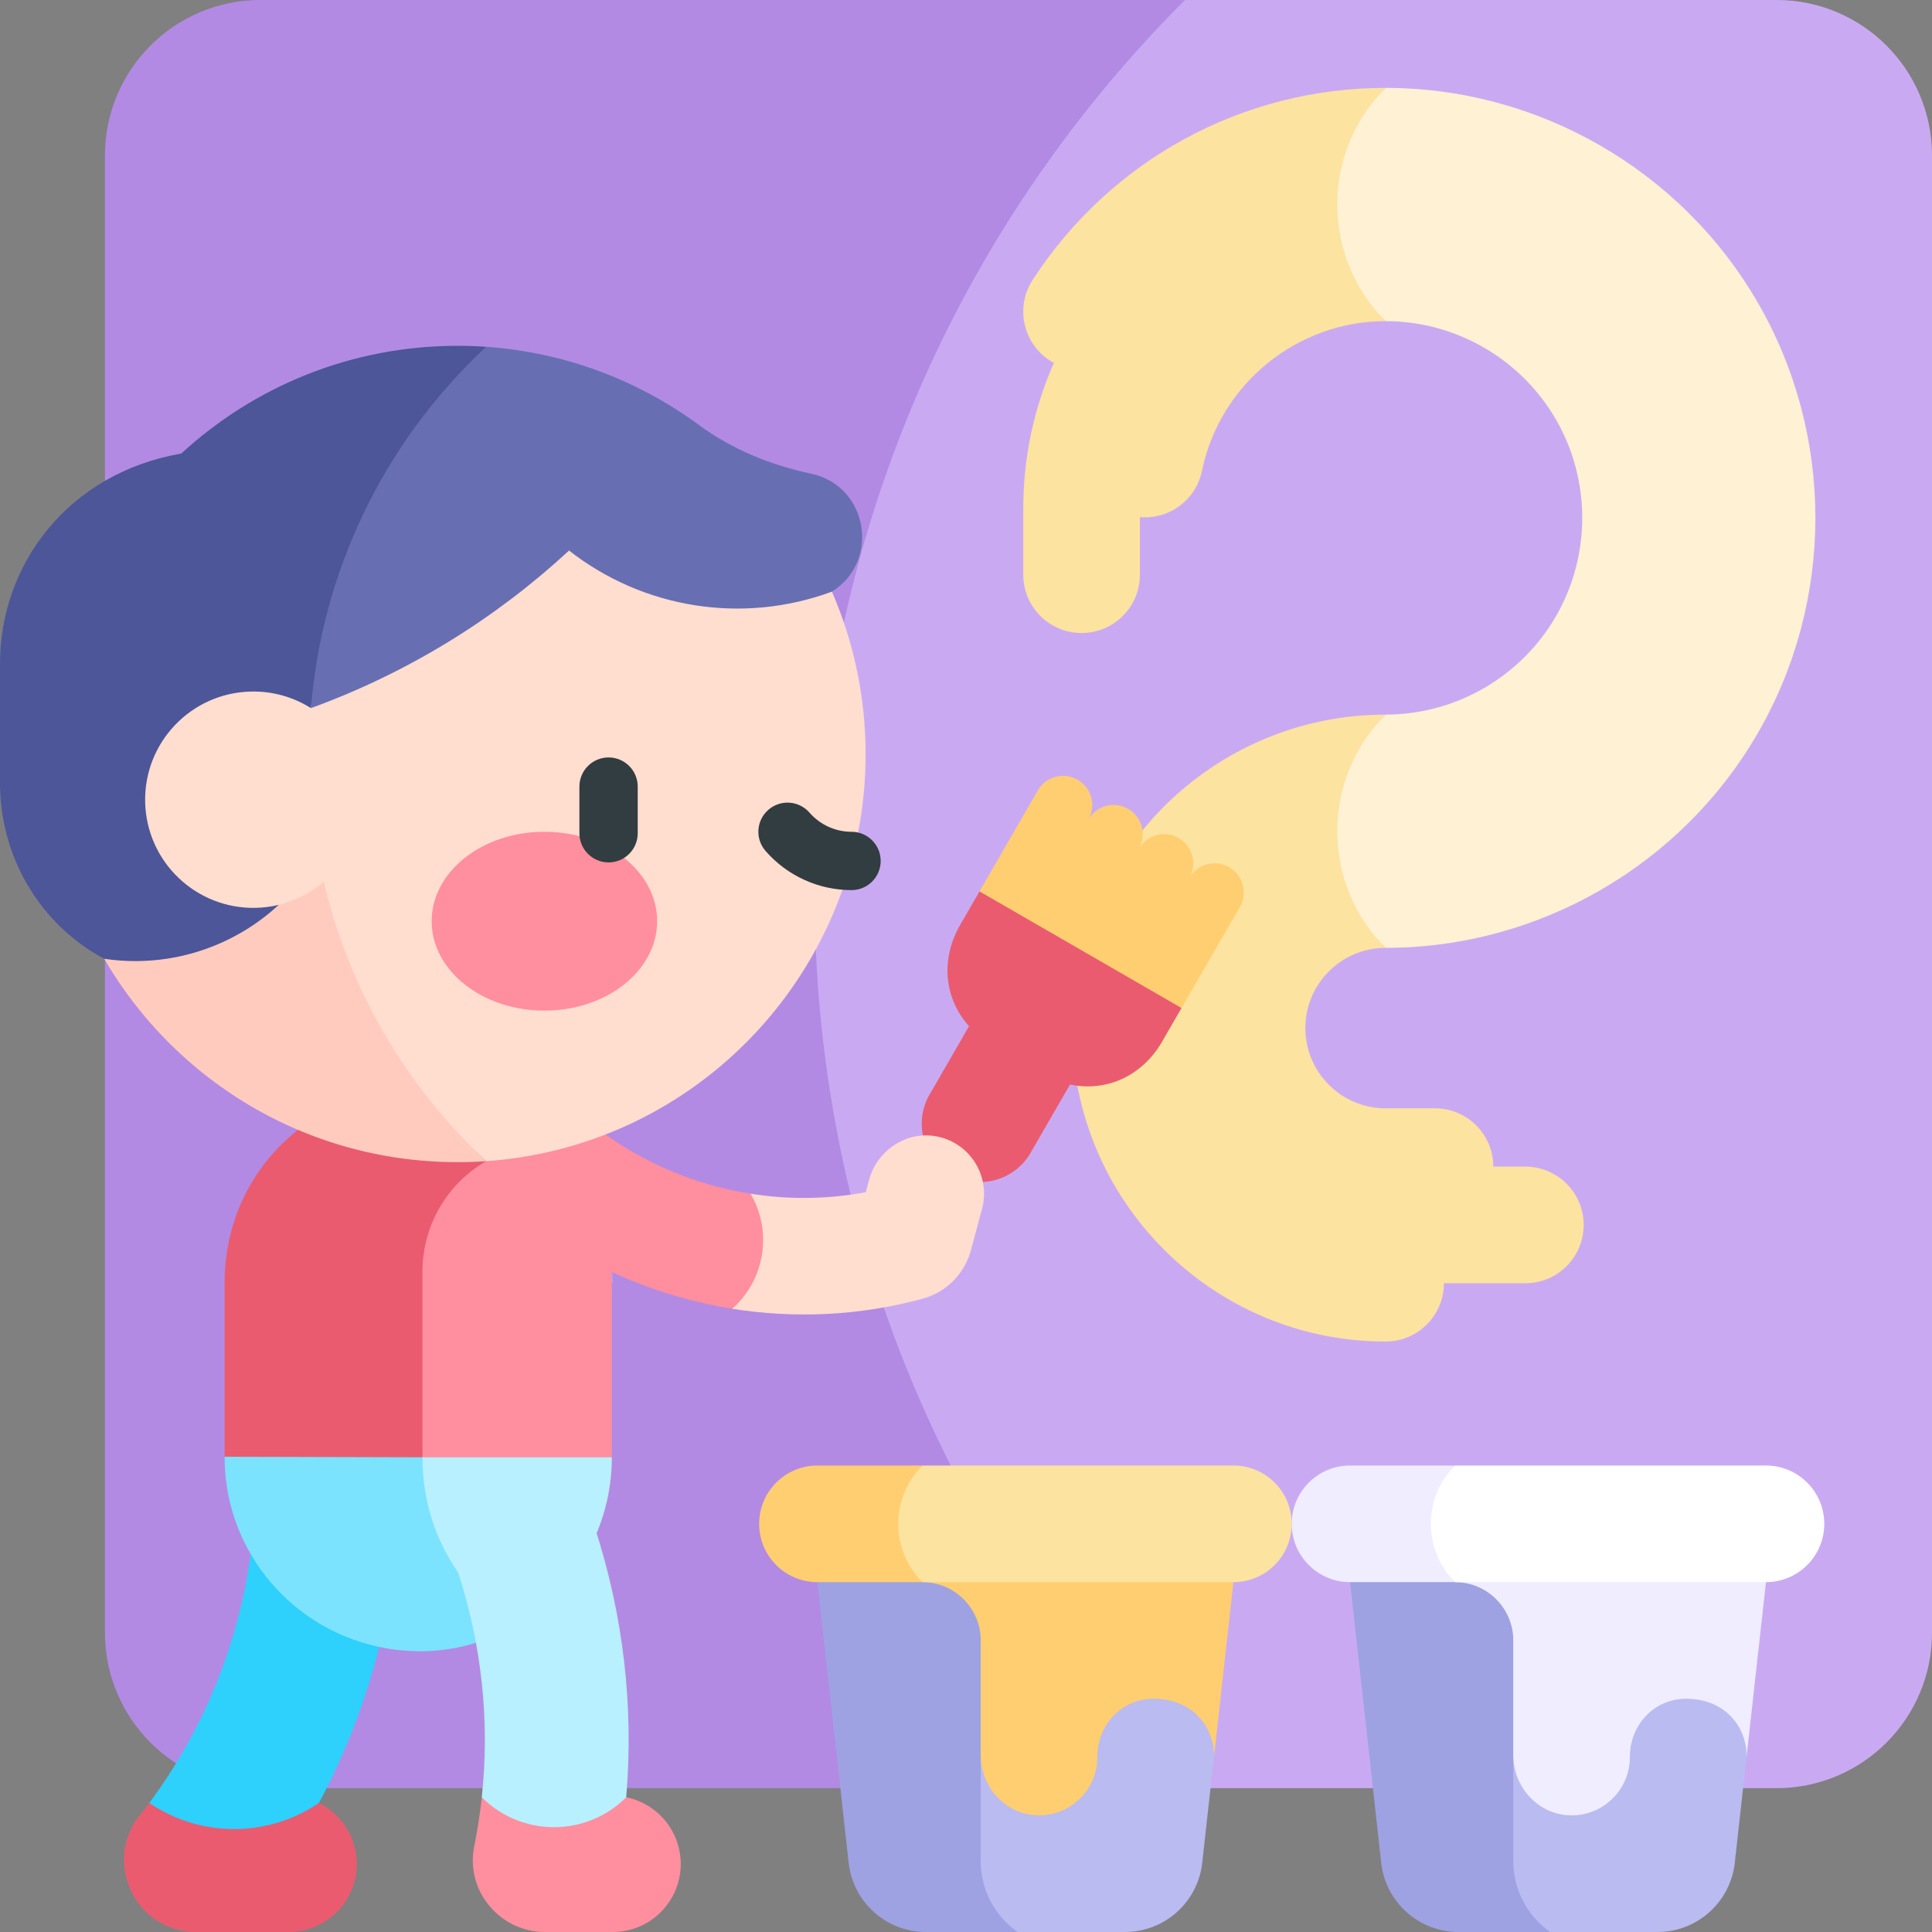 <svg id="Capa_1" enable-background="new 0 0 512 512" viewBox="0 0 512 512" xmlns="http://www.w3.org/2000/svg"><rect x="0" y="0" width="512" height="512" fill="#808080" stroke="none"/><g><g><path d="m470.793 0h-156.763l-107.936 20.604v432.676l107.936 20.604h156.763c22.758 0 41.207-18.449 41.207-41.207v-391.47c0-22.759-18.451-41.207-41.207-41.207z" fill="#c9aaf2"/><path d="m314.03 0h-245.008c-22.759 0-41.207 18.451-41.207 41.207v391.469c0 22.758 18.449 41.207 41.207 41.207h245.008c-130.859-130.859-130.859-343.024 0-473.883z" fill="#b28ae4"/></g><g><g><g><path d="m272.372 398.68-18.825 6.959v103.36l16.137 3.001h28.438c10.499 0 19.318-7.894 20.478-18.328l3.115-28.03v-46.358z" fill="#b9bbf1"/><path d="m259.903 493.251v-89.961l-43.268 15.994 8.265 74.388c1.16 10.434 9.979 18.328 20.478 18.328h24.306c-5.912-4.135-9.781-10.988-9.781-18.749z" fill="#9ea2e3"/></g><g><path d="m288.748 398.68-44.298 20.604c8.522 0 15.453 6.918 15.453 15.453v30.446c0 8.583 6.799 15.874 15.382 15.912 8.58.039 15.546-6.916 15.524-15.492-.021-8.482 6.417-15.413 14.899-15.413 10.342 0 16.006 7.503 16.006 15.044v.408l5.151-46.358z" fill="#ffce71"/><path d="m326.864 388.378h-82.414l-18.179 15.453 18.179 15.453h82.414c8.534 0 15.453-6.919 15.453-15.453s-6.918-15.453-15.453-15.453z" fill="#fce3a0"/><path d="m244.45 388.378h-27.815c-8.534 0-15.453 6.918-15.453 15.453 0 8.534 6.918 15.453 15.453 15.453h27.815c-8.534-8.534-8.534-22.371 0-30.906z" fill="#ffce71"/></g></g><g><g><path d="m413.506 398.68-18.825 6.959v103.36l16.137 3.001h28.438c10.499 0 19.318-7.894 20.478-18.328l3.115-28.03v-46.358z" fill="#b9bbf1"/><path d="m401.038 493.251v-89.961l-43.268 15.994 8.265 74.388c1.159 10.434 9.979 18.328 20.478 18.328h24.306c-5.912-4.135-9.781-10.988-9.781-18.749z" fill="#9ea2e3"/></g><g><path d="m429.883 398.68-44.298 20.604c8.522 0 15.453 6.918 15.453 15.453v30.446c0 8.583 6.799 15.873 15.382 15.912 8.58.039 15.546-6.916 15.524-15.492-.021-8.482 6.417-15.413 14.899-15.413 10.342 0 16.006 7.503 16.006 15.044v.408l5.151-46.358z" fill="#efedff"/><path d="m467.999 388.378h-82.414l-18.179 15.453 18.179 15.453h82.414c8.534 0 15.453-6.918 15.453-15.453 0-8.534-6.918-15.453-15.453-15.453z" fill="#fff"/><path d="m385.585 388.378h-27.815c-8.534 0-15.453 6.918-15.453 15.453 0 8.534 6.918 15.453 15.453 15.453h27.815c-8.535-8.534-8.535-22.371 0-30.906z" fill="#efedff"/></g></g></g><g><path d="m465.877 80.269c-20.29-35.143-58.103-56.975-98.683-56.975l-30.905 30.905 30.905 30.905c18.568 0 35.87 9.989 45.154 26.069s9.284 36.059 0 52.139-26.586 26.069-45.154 26.069l-30.905 30.905 30.905 30.905c40.58 0 78.394-21.831 98.683-56.975 20.29-35.141 20.29-78.804 0-113.947z" fill="#fff1d4"/><g fill="#fce3a0"><path d="m302.084 152.303v-15.258c7.707.674 14.869-4.518 16.462-12.283 4.715-22.979 25.174-39.657 48.648-39.657-17.069-17.069-17.069-44.742 0-61.811-37.862 0-72.824 19.016-93.523 50.867-4.651 7.156-2.62 16.727 4.536 21.377.353.229.716.43 1.08.627-5.209 11.818-8.109 24.874-8.109 38.597v17.541c0 8.534 6.919 15.453 15.453 15.453s15.453-6.919 15.453-15.453z"/><path d="m404.237 309.17h-8.494c0-8.534-6.919-15.453-15.453-15.453h-13.096c-11.724 0-21.262-9.538-21.262-21.262s9.538-21.262 21.262-21.262c-17.069-17.069-17.069-44.742 0-61.811-45.806 0-83.073 37.266-83.073 83.072s37.267 83.072 83.073 83.072c8.534 0 15.453-6.919 15.453-15.453h21.59c8.534 0 15.453-6.919 15.453-15.453-.001-8.532-6.919-15.45-15.453-15.45z"/></g></g><g><path d="m325.737 229.818c-3.695-2.135-8.421-.868-10.554 2.828 2.134-3.696.868-8.421-2.828-10.554-3.696-2.135-8.422-.868-10.555 2.828 2.134-3.696.867-8.421-2.828-10.554-3.697-2.134-8.421-.868-10.554 2.828 2.134-3.696.868-8.421-2.828-10.554-3.696-2.134-8.422-.867-10.554 2.828l-15.453 26.765c-2.134 3.696-.868 8.421 2.828 10.554l40.147 23.179c3.68 2.124 8.412.882 10.554-2.828l15.453-26.765c2.134-3.696.868-8.421-2.828-10.555z" fill="#ffce71"/><path d="m259.583 236.232-5.151 8.921c-5.027 8.708-4.491 19.144 2.371 26.799l-10.463 18.122c-4.267 7.391-1.735 16.842 5.656 21.109s16.842 1.735 21.109-5.656l10.463-18.122c10.046 2.111 19.36-2.627 24.394-11.346l5.151-8.922z" fill="#ea5b70"/></g><g><g><path d="m84.517 477.807h-44.965c-.825 1.11-1.739 2.249-2.598 3.339-9.781 12.412-1.007 30.854 14.984 30.854h24.576c9.957 0 18.028-8.072 18.028-18.028.001-7.078-4.089-13.215-10.025-16.165z" fill="#ea5b70"/><path d="m67.587 399.305c-1.404 28.517-11.081 55.62-28.034 78.501 13.562 9.213 31.403 9.213 44.965 0 12.897-24.08 20.16-50.717 21.246-78.501z" fill="#2ed0fc"/></g><g><g><path d="m162.293 339.846c0-1.311-.054-2.612-.153-3.906v3.906z" fill="#7ce3ff"/><path d="m162.141 335.94c-1.806-23.742-19.866-43.61-44.151-47.012l-45.296 45.296v58.237h81.314l8.134-6.258v-50.263z" fill="#ff8e9e"/></g><path d="m128.83 307.724-10.841-18.797c-2.198-.311-4.443-.491-6.722-.516-27.601-.298-51.743 21.556-51.743 51.574v46.071l13.17 6.403 39.26-6.258v-49.247c0-12.058 6.433-23.2 16.876-29.23z" fill="#ea5b70"/></g><g><path d="m248.601 301.235c-8.13-1.773-16.159 3.488-18.312 11.525l-.854 3.186c-10.284 1.924-20.588 1.978-30.526.402l-16.85 9.728 11.984 20.757c16.452 2.635 33.611 1.904 50.445-2.653 6.267-1.696 11.151-6.619 12.831-12.89l2.935-10.955c2.273-8.482-2.973-17.208-11.653-19.1z" fill="#ffddcf"/><path d="m198.909 316.348c-13.875-2.199-27.074-7.579-38.433-15.697-6.836-5.066-16.485-3.632-21.551 3.205-5.066 6.836-3.631 16.485 3.205 21.551 15.369 11.062 33.183 18.426 51.914 21.427 8.684-7.702 10.721-20.464 4.865-30.486z" fill="#ff8e9e"/></g><g><path d="m111.954 386.202-7.189 6.258v38.332h31.801c15.628-9.023 25.575-25.794 25.576-44.591h-50.188z" fill="#b9f0ff"/><path d="m111.954 386.202c-11.278 0-40.338-.145-52.43-.145 0 24.209 16.542 43.925 38.18 49.723 13.515 3.622 27.177 1.759 38.861-4.987-5.986-3.566-11.134-8.374-15.153-14.093-5.98-8.509-9.458-19.036-9.458-30.498z" fill="#7ce3ff"/></g><g><g><path d="m220.473 156.79-99.255-65.145-108.134 108.229 115.746 107.85c11.131-.78 21.756-3.225 31.646-7.073 41.128-16.004 68.978-55.922 68.925-100.837-.017-14.724-2.992-29.337-8.928-43.024z" fill="#ffddcf"/><path d="m84.335 226.664-11.641-3.907h-57.174c2.423 11.261 6.569 21.788 12.112 31.338 12.456 21.459 31.964 37.975 54.823 46.745 12.339 4.734 25.433 7.144 38.763 7.144 2.539 0 5.078-.081 7.611-.259-23.404-21.837-38.813-50.215-44.494-81.061z" fill="#ffcbbe"/></g><g><path d="m214.949 125.528c-10.711-2.275-20.904-6.417-29.724-12.906-16.018-11.784-35.387-19.246-56.395-20.719l-46.436 22.676v73.077c25.601-9.307 48.797-23.621 68.409-41.755 19.763 15.468 46.13 19.588 69.67 10.889 12.955-8.119 9.548-28.061-5.524-31.262z" fill="#676fb2"/><path d="m128.83 91.903c-2.534-.178-5.073-.259-7.611-.259-28.224 0-53.921 10.824-73.178 28.549-29.869 5.168-48.041 29.273-48.041 55.698v31.652c0 19.262 10.352 37.177 27.282 46.362.116.063.233.126.35.189 22.742 3.38 45.236-7.502 56.702-27.431-1.617-8.781-2.45-17.762-2.45-26.85 0-4.062.177-8.117.509-12.158 2.921-35.51 18.623-69.802 46.437-95.752z" fill="#4c5699"/></g><path d="m95.791 211.242c.378 15.829-12.147 28.968-27.976 29.346s-28.968-12.147-29.346-27.976 12.147-28.968 27.976-29.346c5.854-.14 11.341 1.485 15.949 4.389 7.853 4.95 13.158 13.612 13.397 23.587z" fill="#ffddcf"/></g><g><path d="m165.955 476.297h-38.277c-.468 4.353-1.137 8.689-2.008 13.007-2.398 11.887 6.957 22.696 18.677 22.696h18.028c9.957 0 18.028-8.071 18.028-18.028 0-8.731-6.207-16.014-14.448-17.675z" fill="#ff8e9e"/><path d="m157.665 404.92c-3.253-10.012-14.008-15.486-24.015-12.236-10.011 3.253-15.49 14.006-12.238 24.016 6.32 19.452 8.409 39.653 6.266 59.597 10.566 10.566 27.711 10.566 38.277 0 2.031-23.925-.717-48.07-8.29-71.377z" fill="#b9f0ff"/></g><path d="m144.277 220.431c-16.5 0-29.875 10.608-29.875 23.694s13.376 23.694 29.875 23.694c16.5 0 29.875-10.608 29.875-23.694s-13.376-23.694-29.875-23.694z" fill="#ff8e9e"/></g><g fill="#313d40"><path d="m161.275 200.73c-4.267 0-7.726 3.459-7.726 7.726v12.362c0 4.267 3.459 7.726 7.726 7.726s7.726-3.459 7.726-7.726v-12.362c0-4.267-3.459-7.726-7.726-7.726z"/><path d="m225.661 220.432c-4.266 0-8.324-1.851-11.136-5.077-2.803-3.217-7.684-3.551-10.901-.748-3.217 2.804-3.552 7.684-.748 10.901 5.747 6.595 14.053 10.377 22.786 10.377 4.267 0 7.726-3.459 7.726-7.726s-3.46-7.727-7.727-7.727z"/></g></g><g/><g/><g/><g/><g/><g/><g/><g/><g/><g/><g/><g/><g/><g/><g/></svg>